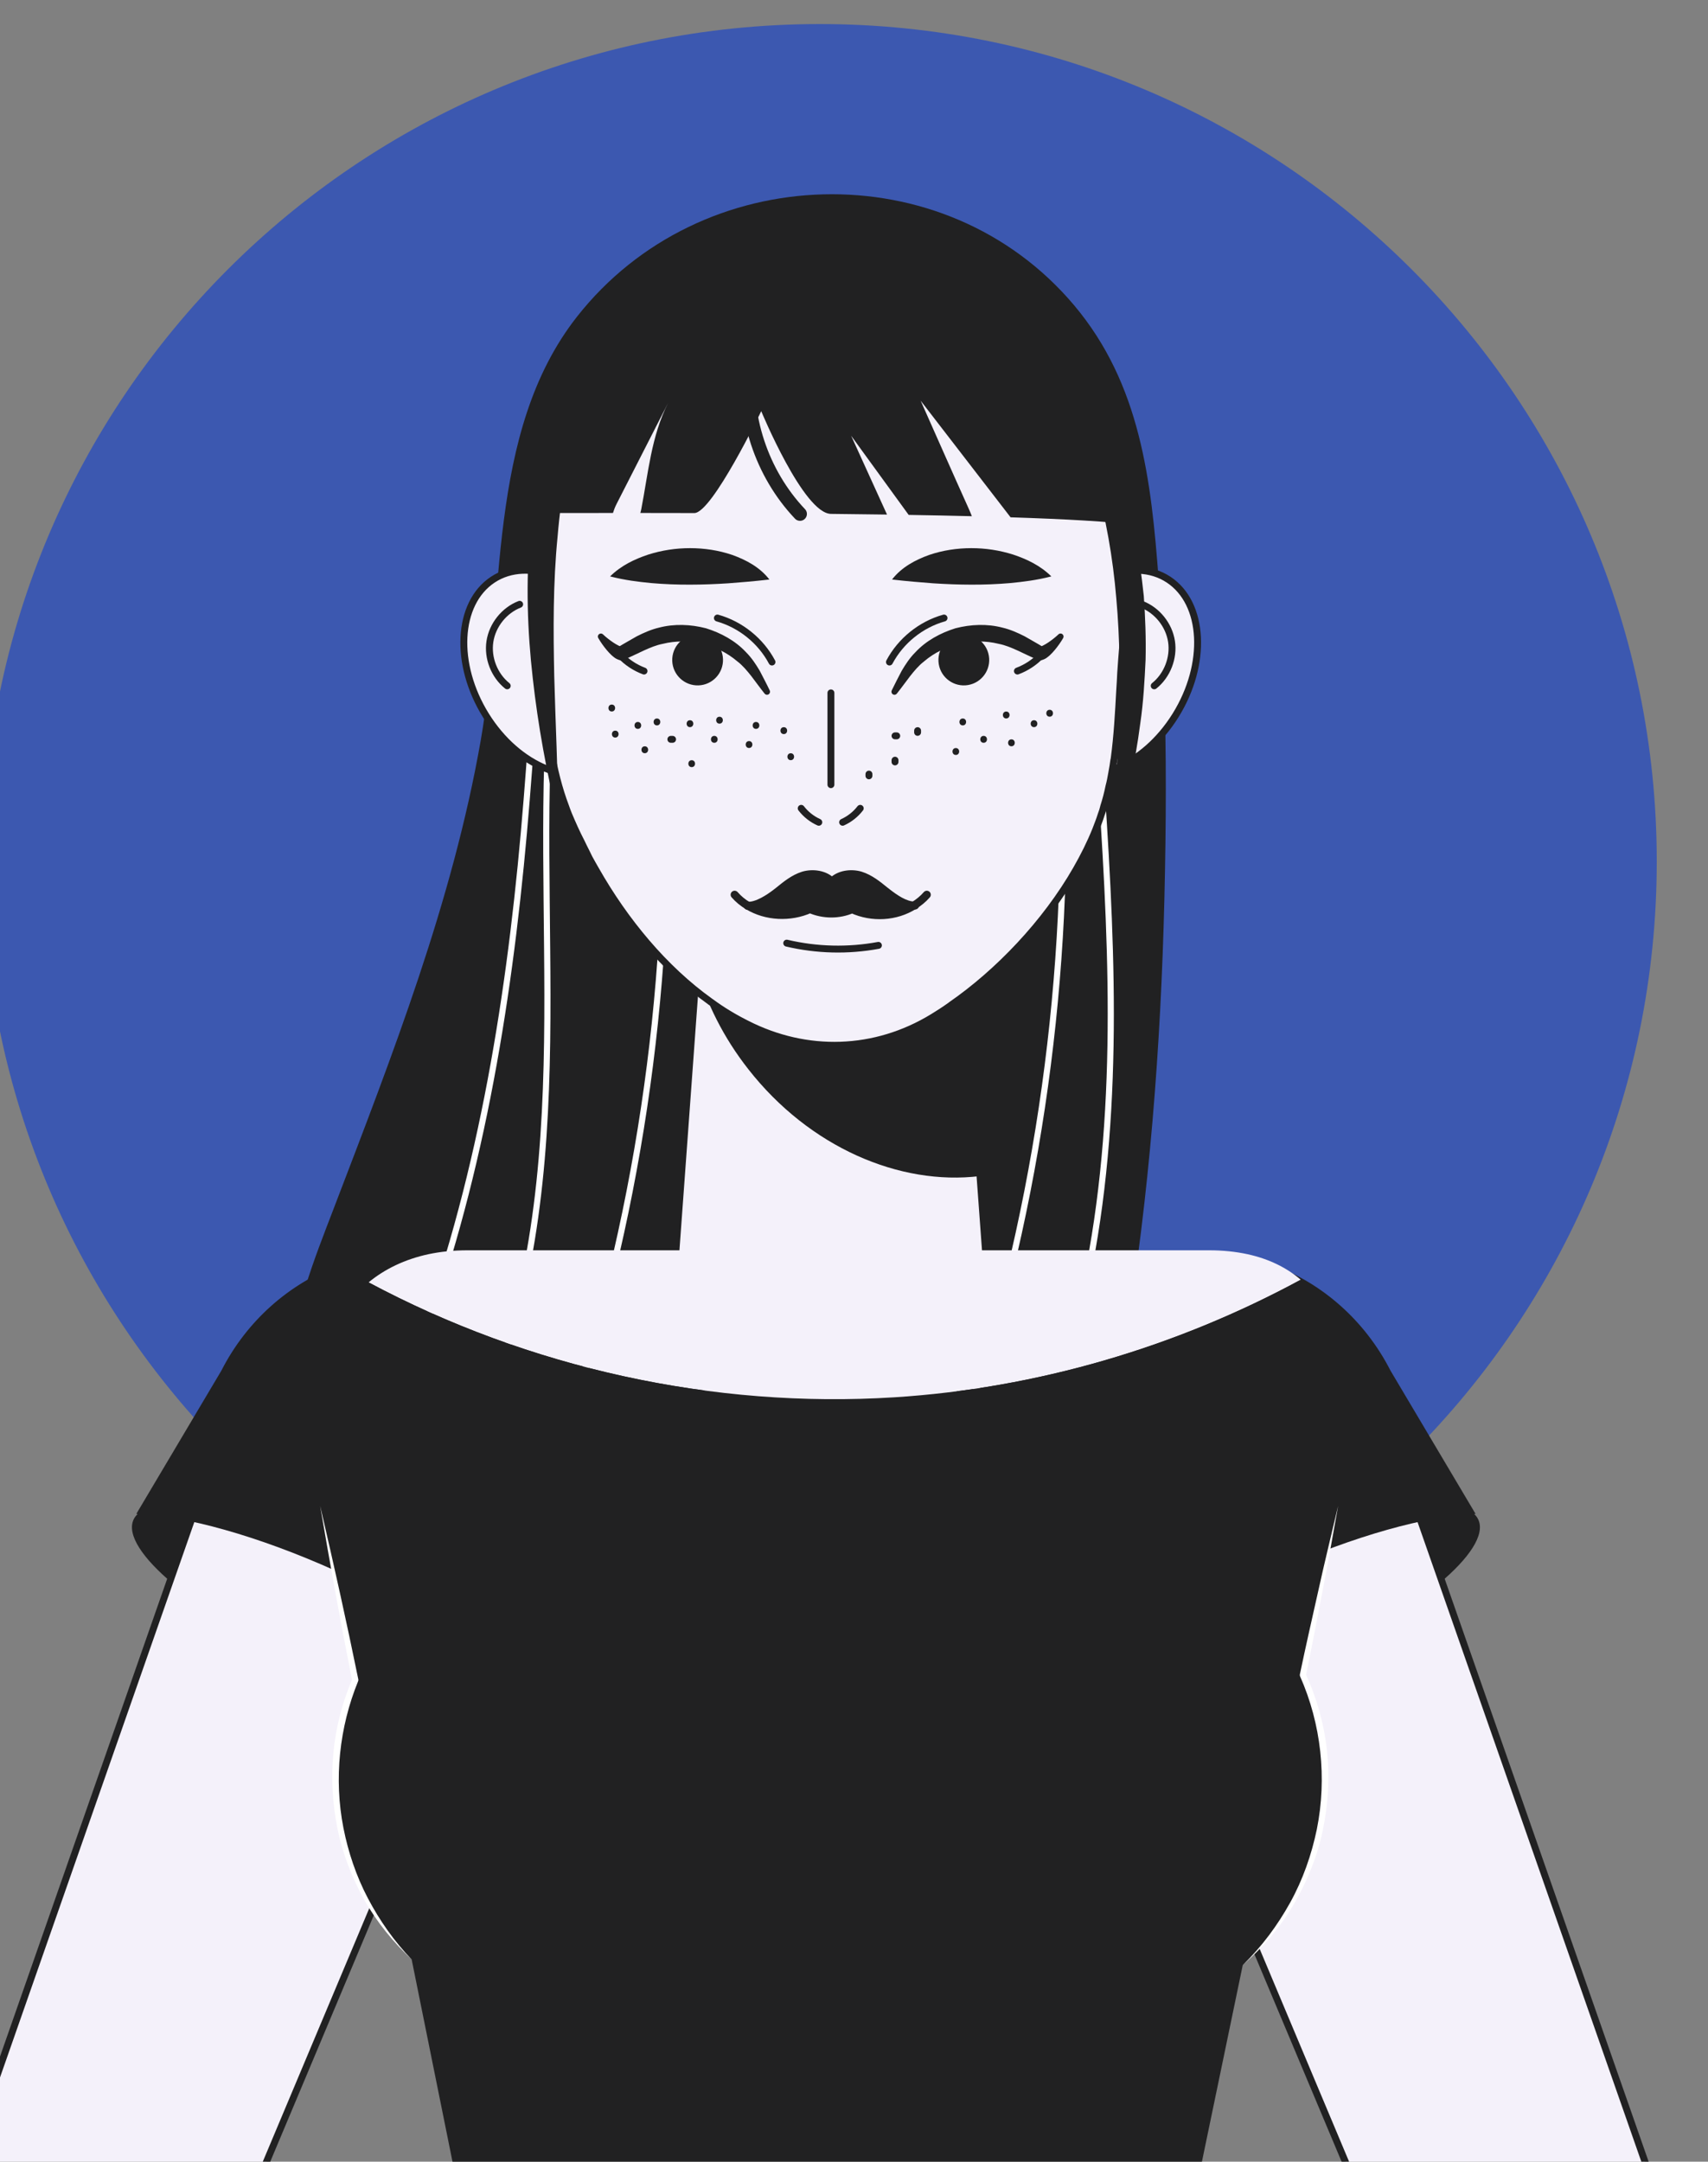 <?xml version="1.0" encoding="UTF-8" standalone="no"?>
<!-- Created with Inkscape (http://www.inkscape.org/) -->

<svg
   width="43.294mm"
   height="54.767mm"
   viewBox="0 0 43.294 54.767"
   version="1.1"
   id="svg9438"
   xmlns="http://www.w3.org/2000/svg"
   xmlnsSvg="http://www.w3.org/2000/svg">
  <rect x="0" y="0" width="43.294" height="54.767" fill="#808080" stroke="none"/>
  <defs
     id="defs9435" />
  <g
     inkscapeLabel="Layer 1"
     id="layer1"
     transform="translate(163.855,-68.261)">
    <g
       id="g6362"
       transform="matrix(0.035,0,0,-0.035,-285.57,145.685)">
      <path
         id="path16"
         style="fill:#3c58b0;fill-opacity:1;fill-rule:nonzero;stroke:none"
         d="m 3465.07,1588.52 c 0,334.79 271.4,606.18 606.18,606.18 334.78,0 606.18,-271.39 606.18,-606.18 0,-334.77 -271.4,-606.168 -606.18,-606.168 -334.78,0 -606.18,271.398 -606.18,606.168" />
      <path
         id="path18"
         style="fill:#212122;fill-opacity:1;fill-rule:nonzero;stroke:none"
         d="m 4320.57,1720.85 c -0.82,23.81 -2.07,47.6 -3.85,71.37 -5.4,72.35 -13.2,141.86 -61.23,198.89 -93.75,111.3 -270.66,105.65 -360.13,-8.35 -65.81,-83.87 -51.91,-205.64 -69.64,-306.66 -20.48,-116.77 -64.08,-228.04 -106.27,-338.27 -14.57,-38.06 -30.42,-76.76 -31.59,-117.61 -0.75,-26.27 5.77,-53.96 20.84,-75.44 36.76,-52.38 123.5,-53.99 179.39,-63.23 78,-12.91 157.18,-21.82 236.3,-15.97 100.36,7.43 151.87,77.63 168.09,175.5 17.52,105.71 25.78,213.45 28.37,320.33 1.28,53.13 1.56,106.33 -0.28,159.44" />
      <path
         id="path20"
         style="fill:none;stroke:#ffffff;stroke-width:4.437;stroke-linecap:round;stroke-linejoin:round;stroke-miterlimit:10;stroke-dasharray:none;stroke-opacity:1"
         d="m 4079.01,2039.05 c -34.09,0.3 -67.19,-12.7 -95.49,-34.1 -15.4,-11.5 -29.4,-25.5 -41.4,-41.1 -34.1,-44.2 -53.6,-100.3 -64.5,-157.2 -11,-57 -13.9,-115.3 -18.61,-173.3 -10.29,-128.2 -29.6,-256.8 -71.69,-376.8 -14.4,-41.1 -32,-81.8 -60.2,-112.9 -3,-3.3 -6.21,-6.6 -9.5,-9.6" />
      <path
         id="path22"
         style="fill:none;stroke:#ffffff;stroke-width:4.437;stroke-linecap:round;stroke-linejoin:round;stroke-miterlimit:10;stroke-dasharray:none;stroke-opacity:1"
         d="m 4189.01,2009.55 c 65.71,-101.1 76.81,-227 84.91,-347.3 8.4,-122.5 15.7,-246.7 -7.5,-367.3 -14.8,-77.2 -43.6,-153.7 -88.2,-217.9" />
      <path
         id="path24"
         style="fill:none;stroke:#ffffff;stroke-width:4.437;stroke-linecap:round;stroke-linejoin:round;stroke-miterlimit:10;stroke-dasharray:none;stroke-opacity:1"
         d="m 3773.92,1101.75 c 36.2,44.6 61.3,98.9 76.3,154.8 23.5,87.3 24.5,178.9 23.59,269.3 -0.79,90.5 -3.39,181.7 13.51,270.5 14.59,76 44.8,151.3 96.2,208.6" />
      <path
         id="path26"
         style="fill:none;stroke:#ffffff;stroke-width:4.437;stroke-linecap:round;stroke-linejoin:round;stroke-miterlimit:10;stroke-dasharray:none;stroke-opacity:1"
         d="m 4010.95,2032.16 c -9.76,-8.54 -19.01,-17.59 -27.46,-27.24" />
      <path
         id="path28"
         style="fill:none;stroke:#ffffff;stroke-width:4.437;stroke-linecap:round;stroke-linejoin:round;stroke-miterlimit:10;stroke-dasharray:none;stroke-opacity:1"
         d="m 4165.91,1991.35 c 47.41,-59.1 63.71,-136.9 72.41,-212 19,-163.4 8.9,-330.1 -29.91,-489.9 -19.2,-79.4 -45.99,-158.2 -93.59,-224.5" />
      <path
         id="path30"
         style="fill:none;stroke:#ffffff;stroke-width:4.437;stroke-linecap:round;stroke-linejoin:round;stroke-miterlimit:10;stroke-dasharray:none;stroke-opacity:1"
         d="m 3950.22,1779.35 c 18.99,-163.4 8.9,-330.1 -29.9,-490 -17,-70.3 -40,-140.4 -78.1,-201.5" />
      <path
         id="path32"
         style="fill:#f4f1fa;fill-opacity:1;fill-rule:nonzero;stroke:none"
         d="m 4193.59,1275.37 c 2.17,-66.16 -49.71,-121.03 -114.43,-121.03 -63.36,0 -114.43,52.6 -114.43,117.14 0,1.26 0,2.62 0.09,3.89 l 12.74,174.71 1.63,22.5 7.95,108.56 h 184.03 l 8.23,-112.62 1.81,-24.59 12.38,-168.56" />
      <path
         id="path34"
         style="fill:none;stroke:#212122;stroke-width:5;stroke-linecap:round;stroke-linejoin:round;stroke-miterlimit:10;stroke-dasharray:none;stroke-opacity:1"
         d="m 4193.59,1275.37 c 2.17,-66.16 -49.71,-121.03 -114.43,-121.03 -63.36,0 -114.43,52.6 -114.43,117.14 0,1.26 0,2.62 0.09,3.89 l 12.74,174.71 1.63,22.5 7.95,108.56 h 184.03 l 8.23,-112.62 1.81,-24.59 z" />
      <path
         id="path36"
         style="fill:#212122;fill-opacity:1;fill-rule:nonzero;stroke:none"
         d="m 4187.19,1360.78 c -57.99,-7.1 -123.4,20.8 -167.7,77.4 -17.99,22.9 -30.49,48.1 -37.7,73.6 l 5.2,70.5 h 184 l 8.21,-112.61 1.89,-24.59 6.1,-84.3" />
      <path
         id="path38"
         style="fill:#f4f1fa;fill-opacity:1;fill-rule:nonzero;stroke:none"
         d="m 4235.23,1756.29 c -23.11,-37.13 -20.88,-81.12 4.99,-98.25 25.87,-17.12 65.59,-0.9 88.71,36.22 23.11,37.13 20.88,81.11 -4.99,98.24 -25.88,17.13 -65.59,0.91 -88.71,-36.21" />
      <path
         id="path40"
         style="fill:none;stroke:#212122;stroke-width:5;stroke-linecap:round;stroke-linejoin:round;stroke-miterlimit:10;stroke-dasharray:none;stroke-opacity:1"
         d="m 4235.23,1756.29 c -23.11,-37.13 -20.88,-81.12 4.99,-98.25 25.87,-17.12 65.59,-0.9 88.71,36.22 23.11,37.13 20.88,81.11 -4.99,98.24 -25.88,17.13 -65.59,0.91 -88.71,-36.21 z" />
      <path
         id="path42"
         style="fill:none;stroke:#212122;stroke-width:5;stroke-linecap:round;stroke-linejoin:round;stroke-miterlimit:10;stroke-dasharray:none;stroke-opacity:1"
         d="m 4304.47,1774.67 c 11.21,-4.37 19.73,-15.01 21.54,-26.9 1.81,-11.89 -3.14,-24.59 -12.53,-32.11" />
      <path
         id="path44"
         style="fill:#f4f1fa;fill-opacity:1;fill-rule:nonzero;stroke:none"
         d="m 3923.16,1756.29 c 23.12,-37.13 20.88,-81.12 -5,-98.25 -25.87,-17.12 -65.58,-0.9 -88.7,36.22 -23.12,37.13 -20.88,81.11 4.99,98.24 25.87,17.13 65.59,0.91 88.71,-36.21" />
      <path
         id="path46"
         style="fill:none;stroke:#212122;stroke-width:5;stroke-linecap:round;stroke-linejoin:round;stroke-miterlimit:10;stroke-dasharray:none;stroke-opacity:1"
         d="m 3923.16,1756.29 c 23.12,-37.13 20.88,-81.12 -5,-98.25 -25.87,-17.12 -65.58,-0.9 -88.7,36.22 -23.12,37.13 -20.88,81.11 4.99,98.24 25.87,17.13 65.59,0.91 88.71,-36.21 z" />
      <path
         id="path48"
         style="fill:none;stroke:#212122;stroke-width:5;stroke-linecap:round;stroke-linejoin:round;stroke-miterlimit:10;stroke-dasharray:none;stroke-opacity:1"
         d="m 3853.92,1774.67 c -11.21,-4.37 -19.72,-15.01 -21.54,-26.9 -1.82,-11.89 3.14,-24.59 12.53,-32.11" />
      <path
         id="path50"
         style="fill:#f4f1fa;fill-opacity:1;fill-rule:nonzero;stroke:none"
         d="m 4296.39,1817.65 c 0,-3.5 0,-6.9 -0.2,-10.2 -0.4,-10 -1.2,-20.1 -2.5,-29.9 l -1.39,-14 -0.6,-7.6 -1.01,-11 c -0.6,-6.7 -1,-13.3 -1.49,-19.9 -0.2,-4.2 -0.41,-8.31 -0.71,-12.5 -0.9,-16.6 -1.79,-33.1 -4,-49.5 0,-0.3 -0.2,-0.6 -0.2,-0.8 -0.4,-3.1 -0.9,-6.3 -1.5,-9.3 0,-0.1 0,-0.1 0,-0.1 -0.6,-3.4 -1.2,-6.7 -2.1,-10 -1,-5 -2.3,-9.9 -3.9,-14.9 v -0.1 c -0.4,-1.8 -1,-3.5 -1.7,-5.4 -1.09,-3.61 -2.6,-7.3 -4,-11 -3.9,-9.71 -8.6,-19.1 -13.99,-28.5 -22.3,-39 -56.61,-74.8 -90.91,-98.5 -0.2,-0.3 -0.4,-0.4 -0.5,-0.4 -4.19,-3 -8.39,-5.7 -12.5,-8.2 -41.9,-25.6 -91.4,-27.01 -134.8,-4.9 -8.99,4.5 -17.7,9.7 -26.09,15.9 -0.11,0 -0.2,0 -0.31,0.2 -33.2,23.7 -61.8,58.1 -83.2,95.9 -1.6,2.7 -3,5.3 -4.5,8 -0.7,1.4 -1.4,2.89 -2.1,4.3 -1.2,2.3 -2.39,4.8 -3.6,7.3 -3.4,6.5 -6.4,13.3 -9.19,19.9 -0.71,1.9 -1.51,3.7 -2.1,5.6 -10.11,26.6 -13.71,56.3 -16.11,85.6 -0.4,4.5 -0.8,9.2 -1.1,13.7 -0.4,5.1 -0.8,10.3 -1.2,15.3 l -1.2,13.69 c -0.3,1.51 -0.5,3.01 -0.7,4.41 -0.4,1.7 -0.6,3.3 -0.8,5 -1.1,6.2 -1.9,12.5 -2.6,19 -1,10.6 -1.6,21.59 -1.6,32.9 0,0.9 0,1.9 0.11,2.9 v 1.1 c 0,4.8 0.2,9.6 0.49,14.3 0.1,1.8 0.2,3.6 0.3,5.39 0.5,5.91 1.2,11.71 2.1,17.31 5,34.7 16.1,67 32.11,95.3 3.99,7.1 8.29,13.9 12.99,20.5 15.4,22.1 34.31,41.1 55.4,56 1.5,1.2 3.1,2.3 4.6,3.3 1.9,1.3 3.8,2.59 5.7,3.8 7.5,4.6 15.2,8.79 23.1,12.4 23.1,10.6 48.21,16.7 74.6,17.4 0.1,0.2 0.2,0.2 0.3,0 v 0.2 c 1.3,0.1 2.71,0.1 4,0.1 h 1.3 c 3.3,0 6.9,-0.1 10.2,-0.4 4.4,-0.2 8.6,-0.51 12.9,-1.1 2.3,-0.2 4.6,-0.5 6.81,-0.9 1.79,-0.2 3.59,-0.6 5.4,-0.9 15,-2.9 29.39,-7.4 43.19,-13.7 10.6,-4.6 20.9,-10.3 30.6,-16.9 0.5,-0.3 1.01,-0.7 1.5,-1 6.2,-4.2 12.1,-8.6 17.8,-13.51 21.51,-18.09 39.9,-40.59 54.41,-66.39 v -0.1 c 0.99,-1.5 1.69,-3 2.59,-4.5 0.11,0 0.11,-0.2 0.11,-0.2 13.99,-26.71 24.09,-56.6 28.69,-88.7 0,-0.2 0.1,-0.4 0.1,-0.7 0.9,-5.6 1.5,-11.4 2,-17.31 0.1,-0.99 0.2,-1.99 0.2,-2.99 0.3,-3.8 0.5,-7.6 0.6,-11.5 0.1,-2.1 0.1,-4.2 0.1,-6.3 0.1,-1 0.1,-2 0.1,-2.9" />
      <path
         id="path52"
         style="fill:none;stroke:#212122;stroke-width:5;stroke-linecap:round;stroke-linejoin:round;stroke-miterlimit:10;stroke-dasharray:none;stroke-opacity:1"
         d="m 4296.39,1817.65 c 0,-3.5 0,-6.9 -0.2,-10.2 -0.4,-10 -1.2,-20.1 -2.5,-29.9 l -1.39,-14 -0.6,-7.6 -1.01,-11 c -0.6,-6.7 -1,-13.3 -1.49,-19.9 -0.2,-4.2 -0.41,-8.31 -0.71,-12.5 -0.9,-16.6 -1.79,-33.1 -4,-49.5 0,-0.3 -0.2,-0.6 -0.2,-0.8 -0.4,-3.1 -0.9,-6.3 -1.5,-9.3 0,-0.1 0,-0.1 0,-0.1 -0.6,-3.4 -1.2,-6.7 -2.1,-10 -1,-5 -2.3,-9.9 -3.9,-14.9 v -0.1 c -0.4,-1.8 -1,-3.5 -1.7,-5.4 -1.09,-3.61 -2.6,-7.3 -4,-11 -3.9,-9.71 -8.6,-19.1 -13.99,-28.5 -22.3,-39 -56.61,-74.8 -90.91,-98.5 -0.2,-0.3 -0.4,-0.4 -0.5,-0.4 -4.19,-3 -8.39,-5.7 -12.5,-8.2 -41.9,-25.6 -91.4,-27.01 -134.8,-4.9 -8.99,4.5 -17.7,9.7 -26.09,15.9 -0.11,0 -0.2,0 -0.31,0.2 -33.2,23.7 -61.8,58.1 -83.2,95.9 -1.6,2.7 -3,5.3 -4.5,8 -0.7,1.4 -1.4,2.89 -2.1,4.3 -1.2,2.3 -2.39,4.8 -3.6,7.3 -3.4,6.5 -6.4,13.3 -9.19,19.9 -0.71,1.9 -1.51,3.7 -2.1,5.6 -10.11,26.6 -13.71,56.3 -16.11,85.6 -0.4,4.5 -0.8,9.2 -1.1,13.7 -0.4,5.1 -0.8,10.3 -1.2,15.3 l -1.2,13.69 c -0.3,1.51 -0.5,3.01 -0.7,4.41 -0.4,1.7 -0.6,3.3 -0.8,5 -1.1,6.2 -1.9,12.5 -2.6,19 -1,10.6 -1.6,21.59 -1.6,32.9 0,0.9 0,1.9 0.11,2.9 v 1.1 c 0,4.8 0.2,9.6 0.49,14.3 0.1,1.8 0.2,3.6 0.3,5.39 0.5,5.91 1.2,11.71 2.1,17.31 5,34.7 16.1,67 32.11,95.3 3.99,7.1 8.29,13.9 12.99,20.5 15.4,22.1 34.31,41.1 55.4,56 1.5,1.2 3.1,2.3 4.6,3.3 1.9,1.3 3.8,2.59 5.7,3.8 7.5,4.6 15.2,8.79 23.1,12.4 23.1,10.6 48.21,16.7 74.6,17.4 0.1,0.2 0.2,0.2 0.3,0 v 0.2 c 1.3,0.1 2.71,0.1 4,0.1 h 1.3 c 3.3,0 6.9,-0.1 10.2,-0.4 4.4,-0.2 8.6,-0.51 12.9,-1.1 2.3,-0.2 4.6,-0.5 6.81,-0.9 1.79,-0.2 3.59,-0.6 5.4,-0.9 15,-2.9 29.39,-7.4 43.19,-13.7 10.6,-4.6 20.9,-10.3 30.6,-16.9 0.5,-0.3 1.01,-0.7 1.5,-1 6.2,-4.2 12.1,-8.6 17.8,-13.51 21.51,-18.09 39.9,-40.59 54.41,-66.39 v -0.1 c 0.99,-1.5 1.69,-3 2.59,-4.5 0.11,0 0.11,-0.2 0.11,-0.2 13.99,-26.71 24.09,-56.6 28.69,-88.7 0,-0.2 0.1,-0.4 0.1,-0.7 0.9,-5.6 1.5,-11.4 2,-17.31 0.1,-0.99 0.2,-1.99 0.2,-2.99 0.3,-3.8 0.5,-7.6 0.6,-11.5 0.1,-2.1 0.1,-4.2 0.1,-6.3 0.1,-1 0.1,-2 0.1,-2.9 z" />
      <path
         id="path54"
         style="fill:#212122;fill-opacity:1;fill-rule:nonzero;stroke:none"
         d="m 4034.78,1792.62 c -7,9.02 -16.95,14.2 -26.8,17.76 -9.98,3.41 -20.32,4.92 -30.58,4.94 -10.26,0.01 -20.48,-1.53 -30.36,-4.66 -9.81,-3.28 -19.53,-7.83 -27.63,-15.79 10.77,-2.76 20.33,-3.91 29.9,-4.84 9.5,-0.82 18.79,-1.16 28.04,-1.13 9.25,0.01 18.43,0.37 27.76,0.98 9.43,0.7 18.67,1.48 29.67,2.74" />
      <path
         id="path56"
         style="fill:#212122;fill-opacity:1;fill-rule:nonzero;stroke:none"
         d="m 4123.6,1792.62 c 7.01,9.02 16.96,14.2 26.81,17.76 9.98,3.41 20.32,4.92 30.57,4.94 10.26,0.01 20.48,-1.53 30.36,-4.66 9.82,-3.28 19.54,-7.83 27.64,-15.79 -10.77,-2.76 -20.34,-3.91 -29.9,-4.84 -9.5,-0.82 -18.8,-1.16 -28.04,-1.13 -9.25,0.01 -18.43,0.37 -27.76,0.98 -9.43,0.7 -18.67,1.48 -29.68,2.74" />
      <path
         id="path58"
         style="fill:#212122;fill-opacity:1;fill-rule:nonzero;stroke:none"
         d="m 4031.32,1710.01 c -3.31,4.13 -6.37,8.43 -9.57,12.6 -3.09,3.9 -6.24,7.72 -10.14,10.71 -7.41,6.34 -16.35,10.66 -25.67,12.79 -9.32,2.19 -19.11,2.25 -28.37,-0.05 -4.7,-0.91 -9.1,-2.75 -13.51,-4.75 -4.79,-2.2 -9.5,-4.55 -14.35,-6.63 l -0.69,-0.3 c -0.76,-0.32 -1.56,-0.38 -2.31,-0.21 v 0 c -3.37,0.92 -4.64,2.34 -6.16,3.59 -1.4,1.29 -2.59,2.62 -3.72,3.96 -2.23,2.72 -4.18,5.43 -5.97,8.51 -0.61,1.05 -0.25,2.38 0.79,2.99 0.86,0.5 1.92,0.35 2.6,-0.29 l 0.1,-0.1 c 2.21,-2.08 4.79,-4.09 7.34,-5.81 1.28,-0.85 2.59,-1.63 3.84,-2.24 1.15,-0.59 2.7,-0.98 2.56,-0.68 v 0 l -3,-0.52 c 4.49,2.77 9.11,5.28 13.66,7.94 5.06,2.55 10.38,4.93 15.98,6.24 11.17,2.94 23.04,2.43 34.11,-0.43 10.91,-3.4 21.29,-9.03 29.03,-17.35 4.01,-4 7.14,-8.74 9.97,-13.53 2.41,-4.71 4.9,-9.34 7.18,-14.13 0.52,-1.09 0.05,-2.4 -1.04,-2.93 -0.94,-0.45 -2.04,-0.16 -2.66,0.62" />
      <path
         id="path60"
         style="fill:#212122;fill-opacity:1;fill-rule:nonzero;stroke:none"
         d="m 4001.15,1733.16 c 0.66,10.14 -7.01,18.89 -17.15,19.55 -10.13,0.67 -18.89,-7.01 -19.55,-17.15 -0.66,-10.13 7.02,-18.88 17.15,-19.55 10.13,-0.66 18.88,7.01 19.55,17.15" />
      <path
         id="path62"
         style="fill:none;stroke:#212122;stroke-width:5;stroke-linecap:round;stroke-linejoin:round;stroke-miterlimit:10;stroke-dasharray:none;stroke-opacity:1"
         d="m 3943.98,1726.36 c -6.49,2.43 -12.42,6.34 -17.19,11.37" />
      <path
         id="path64"
         style="fill:none;stroke:#212122;stroke-width:5;stroke-linecap:round;stroke-linejoin:round;stroke-miterlimit:10;stroke-dasharray:none;stroke-opacity:1"
         d="m 4036.66,1732.89 c -8.16,15.36 -22.79,27.14 -39.53,31.84" />
      <path
         id="path66"
         style="fill:#212122;fill-opacity:1;fill-rule:nonzero;stroke:none"
         d="m 4123.37,1712.32 c 2.28,4.79 4.76,9.42 7.18,14.13 2.82,4.79 5.95,9.53 9.97,13.53 7.74,8.32 18.12,13.95 29.02,17.35 11.08,2.86 22.95,3.37 34.12,0.43 5.6,-1.31 10.92,-3.69 15.97,-6.24 4.56,-2.66 9.18,-5.17 13.67,-7.94 l -3,0.52 v 0 c -0.14,-0.3 1.41,0.09 2.56,0.68 1.25,0.61 2.56,1.39 3.84,2.24 2.55,1.72 5.13,3.73 7.34,5.81 l 0.09,0.1 c 0.89,0.82 2.27,0.78 3.1,-0.1 0.68,-0.72 0.77,-1.79 0.3,-2.6 -1.79,-3.08 -3.74,-5.79 -5.97,-8.51 -1.13,-1.34 -2.32,-2.67 -3.72,-3.96 -1.52,-1.25 -2.79,-2.67 -6.16,-3.59 v 0 c -0.81,-0.18 -1.61,-0.09 -2.31,0.21 l -0.7,0.3 c -4.85,2.08 -9.56,4.43 -14.34,6.63 -4.41,2 -8.81,3.84 -13.52,4.75 -9.26,2.3 -19.04,2.24 -28.36,0.05 -9.32,-2.13 -18.26,-6.45 -25.68,-12.79 -3.89,-2.99 -7.04,-6.81 -10.13,-10.71 -3.2,-4.17 -6.27,-8.47 -9.57,-12.6 -0.76,-0.95 -2.14,-1.11 -3.08,-0.35 -0.82,0.65 -1.04,1.75 -0.62,2.66" />
      <path
         id="path68"
         style="fill:#212122;fill-opacity:1;fill-rule:nonzero;stroke:none"
         d="m 4157.24,1733.16 c -0.66,10.14 7.01,18.89 17.15,19.55 10.13,0.67 18.89,-7.01 19.55,-17.15 0.66,-10.13 -7.02,-18.88 -17.15,-19.55 -10.13,-0.66 -18.89,7.01 -19.55,17.15" />
      <path
         id="path70"
         style="fill:none;stroke:#212122;stroke-width:5;stroke-linecap:round;stroke-linejoin:round;stroke-miterlimit:10;stroke-dasharray:none;stroke-opacity:1"
         d="m 4214.41,1726.36 c 6.49,2.43 12.42,6.34 17.18,11.37" />
      <path
         id="path72"
         style="fill:none;stroke:#212122;stroke-width:5;stroke-linecap:round;stroke-linejoin:round;stroke-miterlimit:10;stroke-dasharray:none;stroke-opacity:1"
         d="m 4121.73,1732.89 c 8.16,15.36 22.78,27.14 39.52,31.84" />
      <path
         id="path74"
         style="fill:none;stroke:#212122;stroke-width:5;stroke-linecap:round;stroke-linejoin:round;stroke-miterlimit:10;stroke-dasharray:none;stroke-opacity:1"
         d="m 4087.82,1616.9 c 4.99,2.25 9.41,5.74 12.75,10.08" />
      <path
         id="path76"
         style="fill:none;stroke:#212122;stroke-width:5;stroke-linecap:round;stroke-linejoin:round;stroke-miterlimit:10;stroke-dasharray:none;stroke-opacity:1"
         d="m 4070.57,1616.9 c -5,2.25 -9.42,5.74 -12.75,10.08" />
      <path
         id="path78"
         style="fill:none;stroke:#212122;stroke-width:5;stroke-linecap:round;stroke-linejoin:round;stroke-miterlimit:10;stroke-dasharray:none;stroke-opacity:1"
         d="m 4079.34,1710.55 v -66.43" />
      <path
         id="path80"
         style="fill:#212122;fill-opacity:1;fill-rule:nonzero;stroke:none"
         d="m 4139.49,1556.65 c -13.1,-8.3 -30.4,-9.3 -44.8,-2.7 -9.6,-4.2 -20.9,-4.1 -30.49,0.1 -14.31,-6.4 -31.71,-5.6 -44.91,2.4 6.7,-0.2 15.31,5.5 20.11,9.2 l 2.19,1.7 c 5.31,4.3 10.8,8.8 17.7,11 6.7,2 15.7,1 20.8,-4.51 5,5.51 14,6.51 20.7,4.51 6.9,-2.2 12.4,-6.7 17.7,-11 l 2.2,-1.7 c 4.8,-3.7 12.2,-8.91 18.8,-9" />
      <path
         id="path82"
         style="fill:none;stroke:#212122;stroke-width:5.778;stroke-linecap:round;stroke-linejoin:round;stroke-miterlimit:10;stroke-dasharray:none;stroke-opacity:1"
         d="m 4139.49,1556.65 c -13.1,-8.3 -30.4,-9.3 -44.8,-2.7 -9.6,-4.2 -20.9,-4.1 -30.49,0.1 -14.31,-6.4 -31.71,-5.6 -44.91,2.4 6.7,-0.2 15.31,5.5 20.11,9.2 l 2.19,1.7 c 5.31,4.3 10.8,8.8 17.7,11 6.7,2 15.7,1 20.8,-4.51 5,5.51 14,6.51 20.7,4.51 6.9,-2.2 12.4,-6.7 17.7,-11 l 2.2,-1.7 c 4.8,-3.7 12.2,-8.91 18.8,-9 z" />
      <path
         id="path84"
         style="fill:#212122;fill-opacity:1;fill-rule:nonzero;stroke:none"
         d="m 4019.29,1556.45 c -0.09,0 -0.2,0 -0.29,0" />
      <path
         id="path86"
         style="fill:none;stroke:#212122;stroke-width:5.778;stroke-linecap:round;stroke-linejoin:round;stroke-miterlimit:10;stroke-dasharray:none;stroke-opacity:1"
         d="m 4019.29,1556.45 c -0.09,0 -0.2,0 -0.29,0" />
      <path
         id="path88"
         style="fill:#212122;fill-opacity:1;fill-rule:nonzero;stroke:none"
         d="m 4139.49,1556.65 c 0.31,0 0.5,0 0.8,0" />
      <path
         id="path90"
         style="fill:none;stroke:#212122;stroke-width:5.778;stroke-linecap:round;stroke-linejoin:round;stroke-miterlimit:10;stroke-dasharray:none;stroke-opacity:1"
         d="m 4139.49,1556.65 c 0.31,0 0.5,0 0.8,0" />
      <path
         id="path92"
         style="fill:#212122;fill-opacity:1;fill-rule:nonzero;stroke:none"
         d="m 4148.79,1564.45 c -2.7,-3.11 -5.9,-5.7 -9.3,-7.8" />
      <path
         id="path94"
         style="fill:none;stroke:#212122;stroke-width:5.778;stroke-linecap:round;stroke-linejoin:round;stroke-miterlimit:10;stroke-dasharray:none;stroke-opacity:1"
         d="m 4148.79,1564.45 c -2.7,-3.11 -5.9,-5.7 -9.3,-7.8" />
      <path
         id="path96"
         style="fill:#212122;fill-opacity:1;fill-rule:nonzero;stroke:none"
         d="m 4019.29,1556.45 c -3.6,2.1 -6.9,4.8 -9.69,8" />
      <path
         id="path98"
         style="fill:none;stroke:#212122;stroke-width:5.778;stroke-linecap:round;stroke-linejoin:round;stroke-miterlimit:10;stroke-dasharray:none;stroke-opacity:1"
         d="m 4019.29,1556.45 c -3.6,2.1 -6.9,4.8 -9.69,8" />
      <path
         id="path100"
         style="fill:none;stroke:#212122;stroke-width:5;stroke-linecap:round;stroke-linejoin:round;stroke-miterlimit:10;stroke-dasharray:none;stroke-opacity:1"
         d="m 4047.34,1529.4 c 21.7,-5.13 44.48,-5.68 66.4,-1.62" />
      <path
         id="path102"
         style="fill:#212122;fill-opacity:1;fill-rule:nonzero;stroke:none"
         d="m 4144.62,1681.97 c 0,0.42 0,0.84 0,1.26 0.01,0.34 -0.06,0.66 -0.22,0.96 -0.1,0.31 -0.27,0.57 -0.52,0.81 -0.22,0.24 -0.49,0.41 -0.8,0.51 -0.3,0.16 -0.62,0.23 -0.96,0.22 -0.22,-0.03 -0.45,-0.07 -0.67,-0.1 -0.42,-0.12 -0.79,-0.33 -1.1,-0.63 -0.13,-0.18 -0.26,-0.34 -0.39,-0.51 -0.23,-0.39 -0.34,-0.81 -0.34,-1.26 0,-0.42 0,-0.84 0,-1.26 -0.02,-0.35 0.05,-0.66 0.21,-0.97 0.1,-0.31 0.27,-0.57 0.52,-0.8 0.22,-0.24 0.49,-0.42 0.8,-0.52 0.3,-0.15 0.62,-0.23 0.97,-0.21 0.21,0.03 0.44,0.06 0.66,0.09 0.42,0.11 0.79,0.33 1.1,0.64 0.13,0.17 0.26,0.33 0.39,0.5 0.23,0.39 0.35,0.81 0.35,1.27 v 0" />
      <path
         id="path104"
         style="fill:#212122;fill-opacity:1;fill-rule:nonzero;stroke:none"
         d="m 4189.94,1674.43 c 3.22,0 3.22,5 0,5 -3.22,0 -3.23,-5 0,-5 v 0" />
      <path
         id="path106"
         style="fill:#212122;fill-opacity:1;fill-rule:nonzero;stroke:none"
         d="m 4169.8,1665.62 c 3.22,0 3.22,5 0,5 -3.22,0 -3.22,-5 0,-5 v 0" />
      <path
         id="path108"
         style="fill:#212122;fill-opacity:1;fill-rule:nonzero;stroke:none"
         d="m 4174.83,1687.02 c 3.22,0 3.23,5 0,5 -3.21,0 -3.22,-5 0,-5 v 0" />
      <path
         id="path110"
         style="fill:#212122;fill-opacity:1;fill-rule:nonzero;stroke:none"
         d="m 4226.43,1685.76 c 3.22,0 3.22,5 0,5 -3.22,0 -3.22,-5 0,-5 v 0" />
      <path
         id="path112"
         style="fill:#212122;fill-opacity:1;fill-rule:nonzero;stroke:none"
         d="m 4206.29,1692.05 c 3.22,0 3.23,5 0,5 -3.21,0 -3.22,-5 0,-5 v 0" />
      <path
         id="path114"
         style="fill:#212122;fill-opacity:1;fill-rule:nonzero;stroke:none"
         d="m 4210.07,1671.91 c 3.22,0 3.22,5 0,5 -3.22,0 -3.22,-5 0,-5 v 0" />
      <path
         id="path116"
         style="fill:#212122;fill-opacity:1;fill-rule:nonzero;stroke:none"
         d="m 4128.26,1660.57 c 0,0.42 0,0.84 0,1.26 0.01,0.34 -0.06,0.67 -0.22,0.96 -0.1,0.31 -0.27,0.59 -0.51,0.81 -0.23,0.24 -0.5,0.41 -0.81,0.52 -0.3,0.15 -0.62,0.22 -0.96,0.21 -0.23,-0.03 -0.45,-0.06 -0.67,-0.09 -0.42,-0.11 -0.79,-0.33 -1.1,-0.64 -0.13,-0.17 -0.26,-0.34 -0.39,-0.51 -0.23,-0.39 -0.34,-0.81 -0.34,-1.26 0,-0.42 0,-0.84 0,-1.26 -0.02,-0.34 0.06,-0.66 0.21,-0.96 0.1,-0.31 0.28,-0.58 0.52,-0.8 0.22,-0.25 0.49,-0.42 0.8,-0.52 0.3,-0.16 0.62,-0.23 0.97,-0.22 0.22,0.03 0.44,0.06 0.66,0.09 0.42,0.12 0.79,0.33 1.11,0.65 0.12,0.16 0.25,0.34 0.39,0.5 0.22,0.39 0.33,0.81 0.34,1.26 v 0" />
      <path
         id="path118"
         style="fill:#212122;fill-opacity:1;fill-rule:nonzero;stroke:none"
         d="m 4127.01,1681.95 c -0.42,0 -0.83,0 -1.25,0 -0.35,0.01 -0.67,-0.06 -0.97,-0.21 -0.31,-0.1 -0.58,-0.28 -0.8,-0.52 -0.24,-0.23 -0.42,-0.5 -0.52,-0.8 -0.15,-0.31 -0.23,-0.63 -0.21,-0.97 0.03,-0.22 0.06,-0.44 0.09,-0.66 0.11,-0.43 0.33,-0.8 0.64,-1.11 0.17,-0.12 0.34,-0.26 0.5,-0.39 0.39,-0.22 0.81,-0.34 1.27,-0.34 0.42,0 0.83,0 1.25,0 0.35,-0.01 0.67,0.06 0.97,0.21 0.31,0.1 0.58,0.28 0.8,0.52 0.24,0.23 0.42,0.5 0.52,0.8 0.15,0.31 0.23,0.63 0.21,0.97 -0.03,0.22 -0.06,0.44 -0.09,0.66 -0.11,0.42 -0.33,0.8 -0.64,1.11 -0.17,0.12 -0.34,0.26 -0.5,0.39 -0.39,0.22 -0.81,0.34 -1.27,0.34 v 0" />
      <path
         id="path120"
         style="fill:#212122;fill-opacity:1;fill-rule:nonzero;stroke:none"
         d="m 4237.75,1693.31 c 3.22,0 3.23,5 0,5 -3.21,0 -3.22,-5 0,-5 v 0" />
      <path
         id="path122"
         style="fill:#212122;fill-opacity:1;fill-rule:nonzero;stroke:none"
         d="m 4109.38,1650.5 c 0,0.42 0,0.84 0,1.26 0.01,0.35 -0.06,0.67 -0.21,0.97 -0.11,0.3 -0.28,0.58 -0.52,0.8 -0.23,0.25 -0.5,0.42 -0.81,0.52 -0.3,0.16 -0.62,0.22 -0.96,0.21 -0.22,-0.02 -0.44,-0.05 -0.66,-0.08 -0.43,-0.12 -0.8,-0.34 -1.11,-0.65 -0.13,-0.16 -0.26,-0.34 -0.39,-0.51 -0.23,-0.39 -0.34,-0.81 -0.34,-1.26 0,-0.42 0,-0.84 0,-1.26 -0.01,-0.34 0.06,-0.66 0.22,-0.96 0.09,-0.3 0.27,-0.58 0.51,-0.8 0.23,-0.25 0.5,-0.42 0.8,-0.52 0.3,-0.16 0.62,-0.23 0.97,-0.22 0.22,0.03 0.44,0.06 0.66,0.09 0.42,0.12 0.8,0.33 1.11,0.65 0.13,0.16 0.26,0.34 0.39,0.5 0.22,0.4 0.34,0.82 0.34,1.26 v 0" />
      <path
         id="path124"
         style="fill:#212122;fill-opacity:1;fill-rule:nonzero;stroke:none"
         d="m 4045.22,1680.73 c 3.21,0 3.22,5 0,5 -3.22,0 -3.23,-5 0,-5 v 0" />
      <path
         id="path126"
         style="fill:#212122;fill-opacity:1;fill-rule:nonzero;stroke:none"
         d="m 4050.25,1661.85 c 3.22,0 3.22,5 0,5 -3.22,0 -3.22,-5 0,-5 v 0" />
      <path
         id="path128"
         style="fill:#212122;fill-opacity:1;fill-rule:nonzero;stroke:none"
         d="m 4025.08,1684.5 c 3.22,0 3.22,5 0,5 -3.22,0 -3.22,-5 0,-5 v 0" />
      <path
         id="path130"
         style="fill:#212122;fill-opacity:1;fill-rule:nonzero;stroke:none"
         d="m 3998.65,1688.28 c 3.22,0 3.23,5 0,5 -3.21,0 -3.22,-5 0,-5 v 0" />
      <path
         id="path132"
         style="fill:#212122;fill-opacity:1;fill-rule:nonzero;stroke:none"
         d="m 4020.04,1670.66 c 3.22,0 3.23,5 0,5 -3.21,0 -3.22,-5 0,-5 v 0" />
      <path
         id="path134"
         style="fill:#212122;fill-opacity:1;fill-rule:nonzero;stroke:none"
         d="m 3977.26,1685.76 c 3.22,0 3.22,5 0,5 -3.22,0 -3.22,-5 0,-5 v 0" />
      <path
         id="path136"
         style="fill:#212122;fill-opacity:1;fill-rule:nonzero;stroke:none"
         d="m 3939.51,1684.5 c 3.22,0 3.22,5 0,5 -3.22,0 -3.22,-5 0,-5 v 0" />
      <path
         id="path138"
         style="fill:#212122;fill-opacity:1;fill-rule:nonzero;stroke:none"
         d="m 3920.63,1697.09 c 3.22,0 3.22,5 0,5 -3.22,0 -3.22,-5 0,-5 v 0" />
      <path
         id="path140"
         style="fill:#212122;fill-opacity:1;fill-rule:nonzero;stroke:none"
         d="m 3953.35,1687.02 c 3.22,0 3.22,5 0,5 -3.22,0 -3.22,-5 0,-5 v 0" />
      <path
         id="path142"
         style="fill:#212122;fill-opacity:1;fill-rule:nonzero;stroke:none"
         d="m 3994.88,1674.43 c 3.22,0 3.22,5 0,5 -3.22,0 -3.22,-5 0,-5 v 0" />
      <path
         id="path144"
         style="fill:#212122;fill-opacity:1;fill-rule:nonzero;stroke:none"
         d="m 3964.67,1679.43 c -0.42,0 -0.84,0 -1.25,0 -0.35,0.01 -0.67,-0.06 -0.97,-0.21 -0.31,-0.1 -0.57,-0.28 -0.8,-0.52 -0.24,-0.23 -0.42,-0.49 -0.52,-0.8 -0.15,-0.31 -0.23,-0.63 -0.21,-0.97 0.03,-0.22 0.06,-0.44 0.09,-0.66 0.11,-0.42 0.33,-0.79 0.64,-1.11 0.17,-0.12 0.34,-0.26 0.5,-0.39 0.39,-0.22 0.81,-0.34 1.27,-0.34 0.41,0 0.83,0 1.25,0 0.35,-0.01 0.67,0.06 0.97,0.22 0.31,0.1 0.58,0.27 0.8,0.51 0.25,0.23 0.42,0.5 0.52,0.81 0.16,0.3 0.23,0.62 0.21,0.96 -0.03,0.23 -0.05,0.45 -0.08,0.66 -0.12,0.43 -0.34,0.8 -0.65,1.11 -0.16,0.13 -0.34,0.26 -0.5,0.39 -0.39,0.22 -0.81,0.34 -1.27,0.34 v 0" />
      <path
         id="path146"
         style="fill:#212122;fill-opacity:1;fill-rule:nonzero;stroke:none"
         d="m 3923.15,1678.21 c 3.21,0 3.22,5 0,5 -3.22,0 -3.23,-5 0,-5 v 0" />
      <path
         id="path148"
         style="fill:#212122;fill-opacity:1;fill-rule:nonzero;stroke:none"
         d="m 3944.54,1666.88 c 3.22,0 3.22,5 0,5 -3.22,0 -3.22,-5 0,-5 v 0" />
      <path
         id="path150"
         style="fill:#212122;fill-opacity:1;fill-rule:nonzero;stroke:none"
         d="m 3978.52,1656.81 c 3.21,0 3.22,5 0,5 -3.22,0 -3.23,-5 0,-5 v 0" />
      <path
         id="path152"
         style="fill:#212122;fill-opacity:1;fill-rule:nonzero;stroke:none"
         d="m 4235.43,1947.66 c 10.93,-10.61 20.37,-22.77 28.88,-35.63 8.08,-13.1 15.15,-26.91 20.91,-41.28 5.78,-14.36 9.95,-29.29 13.64,-44.31 3.26,-15.11 5.47,-30.41 7.07,-45.75 1.09,-15.37 1.66,-30.76 1.3,-46.12 -0.73,-15.35 -1.58,-30.64 -3.79,-45.74 -3.94,-30.28 -10.45,-60 -19.49,-89.06 0.83,30.44 2.97,60.46 3.94,90.32 0.94,29.87 0.8,59.46 -1.87,88.84 -2.43,29.4 -7.57,58.41 -15.51,86.78 -4.25,14.08 -9.04,28.06 -14.84,41.75 -5.84,13.66 -12.79,26.88 -20.24,40.2" />
      <path
         id="path154"
         style="fill:#212122;fill-opacity:1;fill-rule:nonzero;stroke:none"
         d="m 3944.42,2013.32 c -19.42,-28.6 -34.03,-59.13 -44.08,-91.15 -9.84,-32.04 -16.18,-65.08 -18.96,-98.58 -3.29,-33.42 -3.14,-67.29 -2.4,-101.35 0.86,-34.05 2.78,-68.34 2.65,-102.91 -8.14,33.58 -14.4,67.44 -18.22,101.85 -3.94,34.36 -5.02,69.32 -1.94,104.25 3.3,34.82 10.85,69.54 24.27,102.07 13.26,32.47 32.95,62.67 58.68,85.82" />
      <path
         id="path156"
         style="fill:#212122;fill-opacity:1;fill-rule:nonzero;stroke:none"
         d="m 4188.85,2036.21 c -67.02,40.95 -168.17,40.38 -232.69,-4.41 -61.88,-42.95 -85.1,-118.47 -105.11,-191.09 7.68,-0.04 34.01,0.06 70.44,0.08 0.64,2.08 1.46,4.25 2.65,6.58 12.43,24.36 24.86,48.71 37.29,73.07 -12.18,-23.88 -14.46,-51.33 -19.47,-77.1 -0.18,-0.92 -0.42,-1.69 -0.63,-2.55 12.3,0 25.38,-0.02 39.09,-0.06 12.89,-0.03 48.45,73.76 48.45,73.76 0,0 30.66,-74.16 50.52,-74.36 13.58,-0.13 27.15,-0.3 40.57,-0.49 -8.66,19.01 -17.32,38.03 -25.97,57.05 13.89,-19.11 27.77,-38.21 41.66,-57.3 15.7,-0.26 31.06,-0.57 45.75,-0.94 -0.65,1.67 -1.31,3.32 -2.02,4.91 -11.81,26.18 -23.37,52.47 -35.06,78.71 21.71,-28.14 43.42,-56.27 65.13,-84.42 39.78,-1.28 72.3,-3.07 89.91,-5.57 10.42,77.85 -43.49,163.17 -110.51,204.13" />
      <path
         id="path158"
         style="fill:none;stroke:#212122;stroke-width:10;stroke-linecap:round;stroke-linejoin:round;stroke-miterlimit:10;stroke-dasharray:none;stroke-opacity:1"
         d="m 4020.2,1951.52 c -4.95,-40.11 8.92,-82.13 36.75,-111.42" />
      <path
         id="path160"
         style="fill:#212122;fill-opacity:1;fill-rule:nonzero;stroke:none"
         d="m 3696.97,1009.38 c 77.56,-35.001 148.37,-45.778 158.16,-24.091 9.78,21.691 -45.15,67.641 -122.71,102.641 -77.56,35 -148.37,45.78 -158.16,24.09 -9.78,-21.69 45.15,-67.65 122.71,-102.64" />
      <path
         id="path162"
         style="fill:#f4f1fa;fill-opacity:1;fill-rule:nonzero;stroke:none"
         d="m 3452.7,644.75 c 0.3,1 0.7,1.898 1,2.902 l 108.21,309.09 23.59,67.408 47.6,136 c 15.1,43.3 47.2,74.9 83.9,87.8 11.9,4.2 24.3,6.4 36.7,6.4 11.4,0 22.8,-1.9 34,-5.8 63.8,-22.4 92.4,-102.4 62.31,-174.31 L 3788,926.648 l -22.5,-53.5 -18.3,-43.597 -77.7,-184.801" />
      <path
         id="path164"
         style="fill:none;stroke:#212122;stroke-width:5;stroke-linecap:round;stroke-linejoin:round;stroke-miterlimit:10;stroke-dasharray:none;stroke-opacity:1"
         d="m 3452.7,644.75 c 0.3,1 0.7,1.898 1,2.902 l 108.21,309.09 23.59,67.408 47.6,136 c 15.1,43.3 47.2,74.9 83.9,87.8 11.9,4.2 24.3,6.4 36.7,6.4 11.4,0 22.8,-1.9 34,-5.8 63.8,-22.4 92.4,-102.4 62.31,-174.31 L 3788,926.648 l -22.5,-53.5 -18.3,-43.597 -77.7,-184.801" />
      <path
         id="path166"
         style="fill:#212122;fill-opacity:1;fill-rule:nonzero;stroke:none"
         d="m 3900.9,1092.65 -46.1,-108.201 c -20.4,27.101 -71,62.101 -134.6,90.801 -56,25.2 -108.9,39.7 -143.9,41 l 61.6,103.7 c 18.5,36.3 49.3,63 84.5,76.2 55.2,-32.1 114.9,-56.7 176.8,-73 18.4,-38.91 20.5,-86.41 1.7,-130.5" />
      <path
         id="path168"
         style="fill:#212122;fill-opacity:1;fill-rule:nonzero;stroke:none"
         d="m 4425.52,1009.38 c -77.56,-35.001 -148.37,-45.778 -158.15,-24.091 -9.79,21.691 45.15,67.641 122.71,102.641 77.56,35 148.37,45.78 158.15,24.09 9.79,-21.69 -45.15,-67.65 -122.71,-102.64" />
      <path
         id="path170"
         style="fill:#f4f1fa;fill-opacity:1;fill-rule:nonzero;stroke:none"
         d="m 4669.79,644.75 c -0.3,1 -0.7,1.898 -1,2.902 l -108.2,309.09 -23.6,67.408 -47.59,136 c -15.11,43.3 -47.21,74.9 -83.91,87.8 -11.9,4.2 -24.3,6.4 -36.7,6.4 -11.4,0 -22.8,-1.9 -34,-5.8 -63.8,-22.4 -92.4,-102.4 -62.3,-174.31 l 62,-147.592 22.5,-53.5 18.3,-43.597 77.7,-184.801" />
      <path
         id="path172"
         style="fill:none;stroke:#212122;stroke-width:5;stroke-linecap:round;stroke-linejoin:round;stroke-miterlimit:10;stroke-dasharray:none;stroke-opacity:1"
         d="m 4669.79,644.75 c -0.3,1 -0.7,1.898 -1,2.902 l -108.2,309.09 -23.6,67.408 -47.59,136 c -15.11,43.3 -47.21,74.9 -83.91,87.8 -11.9,4.2 -24.3,6.4 -36.7,6.4 -11.4,0 -22.8,-1.9 -34,-5.8 -63.8,-22.4 -92.4,-102.4 -62.3,-174.31 l 62,-147.592 22.5,-53.5 18.3,-43.597 77.7,-184.801" />
      <path
         id="path174"
         style="fill:#212122;fill-opacity:1;fill-rule:nonzero;stroke:none"
         d="m 4221.6,1092.65 46.1,-108.201 c 20.4,27.101 71,62.101 134.6,90.801 56,25.2 108.9,39.7 143.9,41 l -61.6,103.7 c -18.51,36.3 -49.3,63 -84.5,76.2 -55.2,-32.1 -114.9,-56.7 -176.8,-73 -18.4,-38.91 -20.5,-86.41 -1.7,-130.5" />
      <path
         id="path176"
         style="fill:#f4f1fa;fill-opacity:1;fill-rule:nonzero;stroke:none"
         d="m 4419.6,1285.75 c -90.5,-49.01 -191.5,-78.6 -294.2,-85.1 -131.4,-8.3 -264.8,21.2 -380.9,83.19 11.8,9.71 26.3,16.71 43.4,20.4 8.6,1.81 18,2.81 28.1,2.81 h 537.4 c 10,0 19.2,-1 27.6,-2.81 15.5,-3.39 28.3,-9.69 38.6,-18.49" />
      <path
         id="path178"
         style="fill:#212122;fill-opacity:1;fill-rule:nonzero;stroke:none"
         d="m 4446.7,1121.95 -25.6,-122.399 c 5.1,-11.199 9.1,-23 11.8,-35.309 2.8,-12.793 4.3,-25.992 4.3,-39.594 0,-16.199 -2.1,-31.996 -6.2,-46.996 -3.4,-13.004 -8.2,-25.402 -14.3,-37.004 -10,-19.199 -23.2,-36.5 -39.1,-51 L 4347.5,644.75 h -541.7 l -30.1,149 c -10.9,10.602 -20.5,22.699 -28.5,35.801 -9.5,15.601 -16.8,32.699 -21.3,50.898 -3.5,14.102 -5.4,28.903 -5.4,44.199 0,15.5 2,30.602 5.6,45 2.3,9.102 5.2,17.903 8.7,26.403 l -25.4,125.899 c -10.9,46.4 -8.8,91.8 7.6,126 6.7,14.1 15.8,26.2 27.5,35.89 116.1,-61.99 249.5,-91.49 380.9,-83.19 102.7,6.5 203.7,36.09 294.2,85.1 11.1,-9.41 19.4,-21.6 25.1,-35.7 14.1,-34.5 13.1,-80.81 2,-128.1" />
      <path
         id="path180"
         style="fill:#ffffff;fill-opacity:1;fill-rule:nonzero;stroke:none"
         d="m 4446.67,1122 c -3.76,-20.51 -7.22,-41.08 -11.28,-61.51 -3.93,-20.47 -7.82,-40.94 -12.06,-61.349 l -0.15,1.359 c 8,-17.57 13.35,-36.43 15.43,-55.68 2.02,-19.261 0.89,-38.781 -3.07,-57.691 -3.93,-18.938 -11.35,-37.039 -21.08,-53.617 -9.75,-16.621 -22.51,-31.282 -36.84,-43.871 13.73,13.308 25.17,28.73 34.35,45.3 9.18,16.59 15.48,34.618 19.3,53.071 7.42,37.008 3.14,76.179 -12.16,110.668 -0.2,0.441 -0.24,0.929 -0.15,1.37 4.27,20.4 8.9,40.72 13.47,61.05 4.45,20.36 9.49,40.6 14.24,60.9" />
      <path
         id="path182"
         style="fill:#ffffff;fill-opacity:1;fill-rule:nonzero;stroke:none"
         d="m 3775.69,793.719 c -13.3,12.5 -25.09,26.832 -34.14,42.89 -8.99,16.043 -15.8,33.43 -19.52,51.539 -3.66,18.114 -4.79,36.762 -3,55.192 1.71,18.43 6.54,36.531 13.72,53.551 l -0.13,-1.321 c -8.38,42.01 -15.98,84.18 -23.18,126.43 9.74,-41.74 19.07,-83.56 27.63,-125.531 0.09,-0.457 0.03,-0.93 -0.14,-1.328 -13.65,-33.371 -17.58,-70.692 -10.66,-106.141 3.49,-17.691 9.31,-34.988 17.76,-51.039 8.44,-16.039 18.97,-31.07 31.66,-44.242" />
    </g>
  </g>
</svg>
